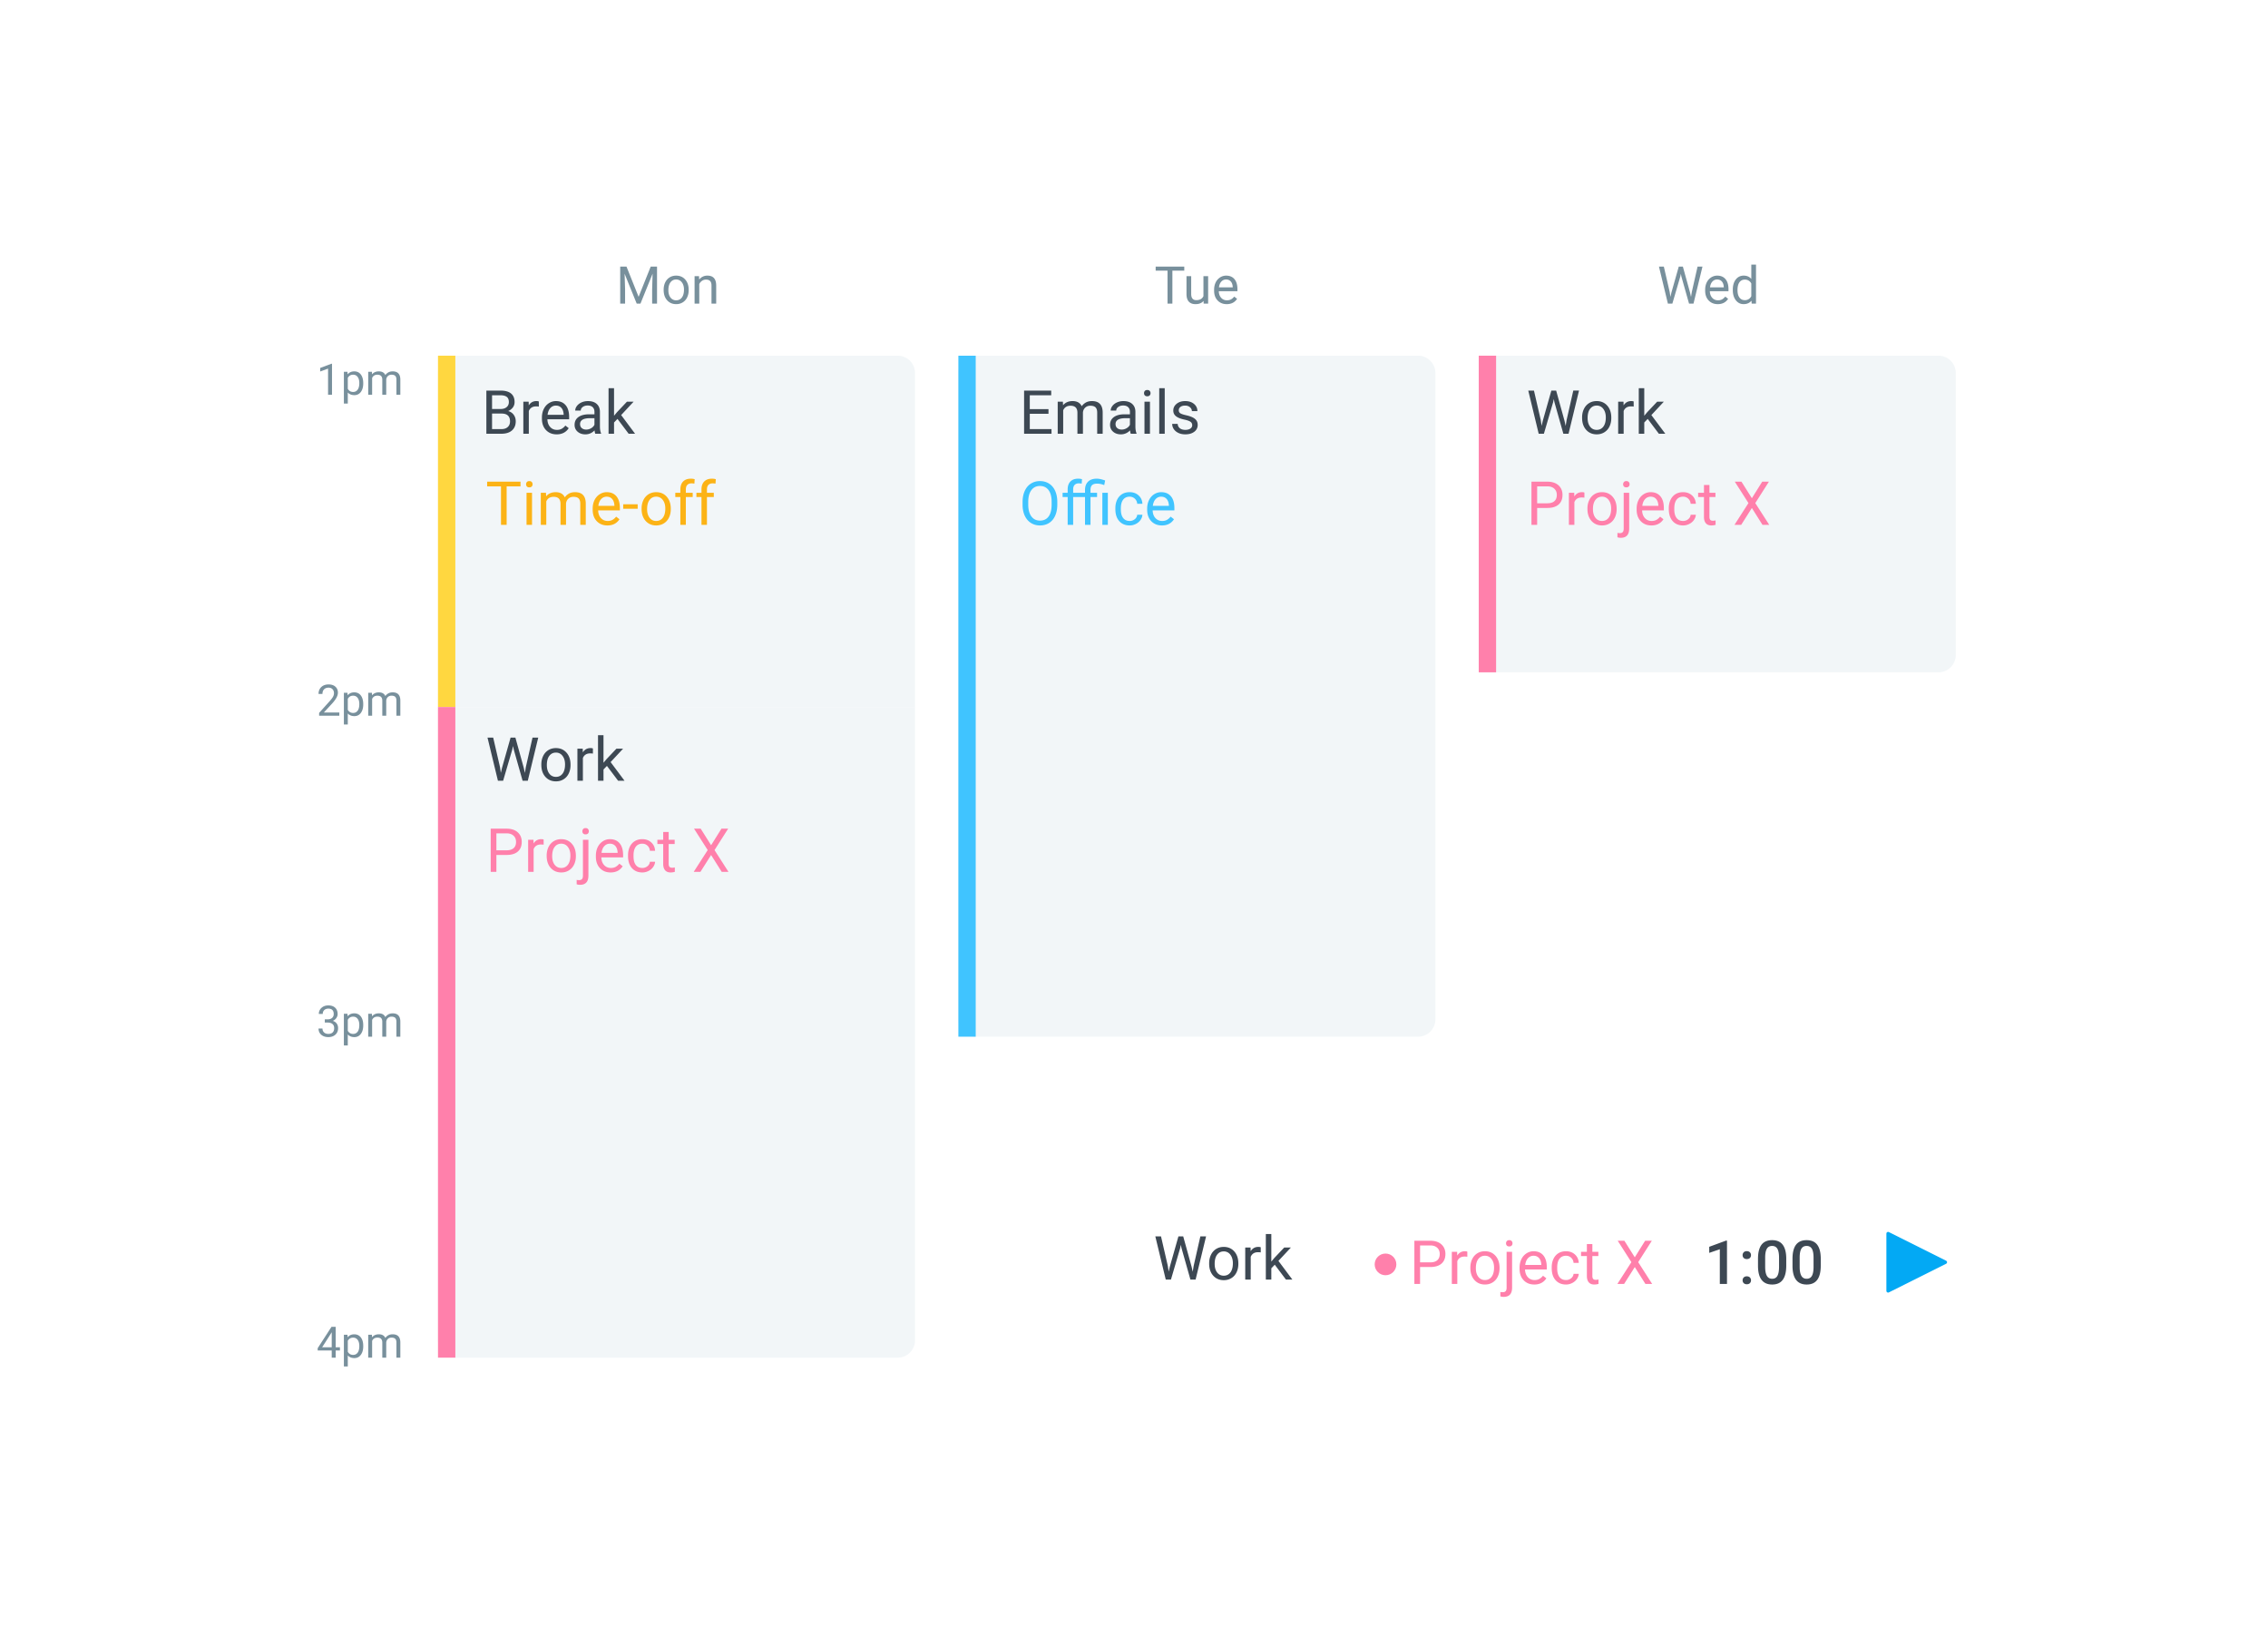 <svg xmlns="http://www.w3.org/2000/svg" width="523" height="375" fill="none"  xmlns:v="https://vecta.io/nano"><style><![CDATA[.B{fill:#3d4853}.C{fill:#ff80ab}.D{fill:#f2f6f8}.E{color-interpolation-filters:sRGB}]]></style><g filter="url(#A)"><path d="M50 54a4 4 0 0 1 4-4h415a4 4 0 0 1 4 4v267a4 4 0 0 1-4 4H54a4 4 0 0 1-4-4V54z" fill="#fff"/></g><path d="M77.404 310.612h.986v.738h-.986V313h-.908v-1.65h-3.237v-.533l3.184-4.926h.962v4.721zm-3.12 0h2.212v-3.486l-.107.195-2.105 3.291zm9.478-.195c0 .804-.184 1.452-.552 1.943s-.866.738-1.494.738c-.641 0-1.146-.204-1.514-.611v2.544h-.903v-7.314h.825l.044.586c.368-.456.879-.684 1.533-.684.635 0 1.136.239 1.504.718s.557 1.144.557 1.997v.083zm-.903-.103c0-.595-.127-1.066-.381-1.411s-.602-.517-1.045-.517c-.547 0-.957.242-1.23.727v2.525a1.33 1.33 0 0 0 1.24.722c.433 0 .776-.171 1.03-.512s.386-.856.386-1.534zm2.905-2.597l.024.586c.387-.456.91-.684 1.567-.684.739 0 1.242.283 1.509.85.176-.254.404-.459.684-.615s.617-.235 1.001-.235c1.159 0 1.748.614 1.768 1.841V313h-.903v-3.486c0-.378-.086-.66-.259-.845s-.462-.283-.869-.283c-.335 0-.614.101-.835.302s-.35.468-.386.806V313h-.908v-3.462c0-.768-.376-1.152-1.128-1.152-.592 0-.998.252-1.216.757V313h-.903v-5.283h.855zm-10.86-72.711h.679c.426-.007.762-.119 1.006-.337s.366-.513.366-.884c0-.833-.415-1.25-1.245-1.25-.391 0-.703.112-.937.337s-.347.516-.347.884h-.903a1.81 1.81 0 0 1 .615-1.402c.413-.374.938-.561 1.572-.561.671 0 1.196.177 1.577.532s.571.848.571 1.48c0 .309-.101.608-.303.898s-.47.506-.816.65c.391.123.692.328.903.615s.322.636.322 1.05c0 .638-.208 1.144-.625 1.518s-.959.562-1.626.562-1.211-.181-1.631-.542-.625-.839-.625-1.431h.908c0 .374.122.674.366.898s.571.337.981.337c.436 0 .77-.114 1.001-.341s.347-.555.347-.982c0-.413-.127-.731-.381-.952s-.62-.335-1.099-.342h-.679v-.737zm8.857 1.411c0 .804-.184 1.452-.552 1.943s-.866.738-1.494.738c-.641 0-1.146-.204-1.514-.611v2.544h-.903v-7.314h.825l.044.586c.368-.456.879-.684 1.533-.684.635 0 1.136.239 1.504.718s.557 1.144.557 1.997v.083zm-.903-.103c0-.595-.127-1.066-.381-1.411s-.602-.517-1.045-.517c-.547 0-.957.242-1.23.727v2.525a1.33 1.33 0 0 0 1.24.722c.433 0 .776-.171 1.03-.512s.386-.856.386-1.534zm2.905-2.597l.024.586c.387-.456.91-.684 1.567-.684.739 0 1.242.283 1.509.85.176-.254.404-.459.684-.615s.617-.235 1.001-.235c1.159 0 1.748.614 1.768 1.841V239h-.903v-3.486c0-.378-.086-.66-.259-.845s-.462-.283-.869-.283c-.335 0-.614.101-.835.302s-.35.468-.386.806V239h-.908v-3.462c0-.768-.376-1.152-1.128-1.152-.592 0-.998.252-1.216.757V239h-.903v-5.283h.855zM78.249 165h-4.658v-.649l2.461-2.735c.365-.413.615-.748.752-1.006a1.68 1.68 0 0 0 .21-.805c0-.371-.112-.676-.337-.913s-.524-.357-.898-.357c-.449 0-.799.129-1.05.386s-.371.609-.371 1.064h-.903c0-.654.21-1.183.63-1.587s.988-.605 1.694-.605c.661 0 1.183.174 1.567.522s.576.806.576 1.382c0 .7-.446 1.533-1.338 2.5l-1.904 2.066h3.569V165zm5.513-2.583c0 .804-.184 1.452-.552 1.943s-.866.738-1.494.738c-.641 0-1.146-.204-1.514-.611v2.544h-.903v-7.314h.825l.044.586c.368-.456.879-.684 1.533-.684.635 0 1.136.239 1.504.718s.557 1.144.557 1.997v.083zm-.903-.103c0-.595-.127-1.066-.381-1.411s-.602-.517-1.045-.517c-.547 0-.957.242-1.23.727v2.525a1.33 1.33 0 0 0 1.24.722c.433 0 .776-.171 1.03-.512s.386-.856.386-1.534zm2.905-2.597l.024.586c.387-.456.91-.684 1.567-.684.739 0 1.242.283 1.509.85.176-.254.404-.459.684-.615s.617-.235 1.001-.235c1.159 0 1.748.614 1.768 1.841V165h-.903v-3.486c0-.378-.086-.66-.259-.845s-.462-.283-.869-.283c-.335 0-.614.101-.835.302s-.35.468-.386.806V165h-.908v-3.462c0-.768-.376-1.152-1.128-1.152-.592 0-.998.252-1.216.757V165h-.903v-5.283h.855zM76.56 91h-.908v-6.02l-1.821.669v-.82l2.588-.972h.142V91zm7.202-2.583c0 .804-.184 1.452-.552 1.943s-.866.737-1.494.737c-.641 0-1.146-.204-1.514-.61v2.544h-.903v-7.314h.825l.044.586c.368-.456.879-.684 1.533-.684.635 0 1.136.239 1.504.718s.557 1.144.557 1.997v.083zm-.903-.103c0-.596-.127-1.066-.381-1.411s-.602-.518-1.045-.518c-.547 0-.957.243-1.23.728v2.524c.27.482.684.723 1.24.723.433 0 .776-.171 1.03-.513s.386-.856.386-1.533zm2.905-2.598l.024.586c.387-.456.91-.684 1.567-.684.739 0 1.242.283 1.509.85.176-.254.404-.459.684-.615s.617-.234 1.001-.234c1.159 0 1.748.614 1.768 1.841V91h-.903v-3.486c0-.378-.086-.659-.259-.845s-.462-.283-.869-.283c-.335 0-.614.101-.835.303s-.35.467-.386.806V91h-.908v-3.462c0-.768-.376-1.152-1.128-1.152-.592 0-.998.252-1.216.757V91h-.903v-5.283h.855zm58.709-24.247l2.789 6.961 2.789-6.961h1.459V70h-1.125v-3.322l.105-3.586L147.689 70h-.861l-2.795-6.891.112 3.568V70h-1.125v-8.531h1.453zm8.566 5.303c0-.621.121-1.18.363-1.676s.586-.879 1.02-1.148.935-.404 1.494-.404c.863 0 1.561.299 2.092.896s.803 1.392.803 2.385v.076c0 .617-.12 1.172-.358 1.664s-.572.869-1.014 1.142-.941.41-1.511.41c-.86 0-1.557-.299-2.092-.897s-.797-1.389-.797-2.373v-.076zm1.09.129c0 .703.162 1.268.486 1.693a1.57 1.57 0 0 0 1.313.639c.547 0 .988-.215 1.312-.644s.487-1.039.487-1.816c0-.695-.166-1.258-.498-1.687a1.58 1.58 0 0 0-1.313-.65c-.535 0-.967.213-1.295.639s-.492 1.035-.492 1.828zm7.066-3.24l.035.797a2.31 2.31 0 0 1 1.899-.914c1.34 0 2.016.756 2.027 2.268V70h-1.084v-4.195c-.004-.457-.109-.795-.316-1.014s-.522-.328-.955-.328c-.352 0-.66.094-.926.281s-.473.434-.621.738V70h-1.084v-6.34h1.025zm111.899-1.266h-2.742V70h-1.12v-7.605h-2.736v-.926h6.598v.926zm4.447 6.979c-.422.496-1.041.744-1.857.744-.676 0-1.192-.195-1.547-.586s-.53-.977-.533-1.746V63.66h1.084v4.096c0 .961.39 1.441 1.171 1.441.829 0 1.379-.309 1.653-.926V63.66h1.084V70h-1.032l-.023-.627zm5.338.744c-.859 0-1.559-.281-2.098-.844s-.808-1.322-.808-2.267v-.199c0-.629.119-1.189.357-1.682a2.8 2.8 0 0 1 1.008-1.16 2.56 2.56 0 0 1 1.406-.422c.824 0 1.465.272 1.922.814s.686 1.32.686 2.332v.451h-4.295c.015.625.197 1.131.545 1.518s.796.574 1.336.574c.382 0 .707-.078.972-.234a2.44 2.44 0 0 0 .697-.621l.663.516c-.532.816-1.329 1.225-2.391 1.225zm-.135-5.684a1.44 1.44 0 0 0-1.101.481c-.297.316-.481.762-.551 1.336h3.176v-.082c-.032-.551-.18-.977-.446-1.277s-.625-.457-1.078-.457zm102.285 2.877l.164 1.125.241-1.014 1.687-5.953h.949l1.647 5.953.234 1.031.182-1.148 1.324-5.836h1.131L390.52 70h-1.026l-1.758-6.217-.134-.65-.135.65L385.645 70h-1.026l-2.062-8.531h1.125l1.347 5.842zm11.086 2.807c-.859 0-1.558-.281-2.097-.844s-.809-1.322-.809-2.267v-.199c0-.629.119-1.189.357-1.682s.579-.883 1.008-1.16a2.56 2.56 0 0 1 1.406-.422c.825 0 1.465.272 1.922.814s.686 1.32.686 2.332v.451h-4.295c.016.625.197 1.131.545 1.518s.797.574 1.336.574c.383 0 .707-.078.972-.234s.499-.363.698-.621l.662.516c-.531.816-1.328 1.225-2.391 1.225zm-.135-5.684a1.44 1.44 0 0 0-1.101.481c-.297.316-.481.762-.551 1.336h3.176v-.082c-.031-.551-.18-.977-.445-1.277s-.625-.457-1.079-.457zm3.604 2.344c0-.973.23-1.754.691-2.344s1.065-.891 1.811-.891 1.33.254 1.764.762V61h1.084v9h-.996l-.053-.68c-.434.531-1.037.797-1.811.797-.734 0-1.334-.301-1.799-.902s-.691-1.387-.691-2.355v-.082zm1.084.123c0 .719.148 1.281.445 1.688s.707.609 1.231.609a1.58 1.58 0 0 0 1.506-.926V65.36a1.59 1.59 0 0 0-1.495-.896c-.531 0-.945.205-1.242.615s-.445 1.018-.445 1.822z" fill="#78909c"/><path d="M221 86a4 4 0 0 1 4-4h102a4 4 0 0 1 4 4v149a4 4 0 0 1-4 4H225a4 4 0 0 1-4-4V86z" class="D"/><path d="M221 82h4v157h-4zm22.812 34.345c0 .975-.165 1.827-.493 2.556s-.793 1.279-1.394 1.661-1.304.575-2.106.575c-.784 0-1.479-.192-2.085-.575s-1.077-.936-1.415-1.647c-.332-.715-.503-1.543-.512-2.481v-.718c0-.957.166-1.803.499-2.536s.802-1.295 1.408-1.682 1.308-.588 2.092-.588c.797 0 1.499.194 2.105.581s1.08.941 1.408 1.675.493 1.579.493 2.55v.629zm-1.306-.643c0-1.18-.237-2.085-.711-2.714s-1.137-.95-1.989-.95c-.83 0-1.484.317-1.962.95s-.718 1.504-.732 2.625v.732c0 1.144.24 2.044.718 2.7s1.146.977 1.989.977 1.504-.307 1.969-.922.704-1.507.718-2.66v-.738zm3.698 5.298v-6.419h-1.169v-.977h1.169v-.759c0-.793.212-1.406.636-1.839s1.023-.65 1.798-.65a3.3 3.3 0 0 1 .868.117l-.068 1.025a3.65 3.65 0 0 0-.684-.061c-.41 0-.727.12-.95.362s-.335.579-.335 1.025v.78h2.734v-.629c0-.825.235-1.468.704-1.928s1.142-.691 2.003-.691c.511 0 1.155.139 1.935.417l-.212 1.067c-.57-.228-1.114-.342-1.634-.342-.542 0-.934.121-1.176.362s-.355.609-.355 1.101v.643h1.517v.977h-1.517V121h-1.265v-6.419h-2.734V121h-1.265zm9.263 0h-1.265v-7.396h1.265V121zm5.031-.896a1.82 1.82 0 0 0 1.183-.41 1.44 1.44 0 0 0 .56-1.025h1.197c-.023.424-.169.827-.438 1.21s-.629.688-1.08.916a3.1 3.1 0 0 1-1.422.342c-1.007 0-1.809-.335-2.406-1.005s-.889-1.595-.889-2.762v-.212c0-.72.132-1.36.397-1.921s.642-.995 1.134-1.305 1.083-.465 1.757-.465c.83 0 1.518.248 2.065.745s.845 1.142.882 1.934h-1.197a1.72 1.72 0 0 0-.547-1.175c-.323-.31-.724-.465-1.203-.465-.642 0-1.141.232-1.497.697-.351.46-.526 1.128-.526 2.003v.239c0 .853.175 1.509.526 1.969s.852.69 1.504.69zm7.431 1.033c-1.003 0-1.819-.328-2.448-.985s-.943-1.542-.943-2.645v-.233c0-.733.139-1.387.417-1.962.283-.578.675-1.029 1.176-1.353a2.96 2.96 0 0 1 1.64-.492c.962 0 1.709.317 2.243.95s.799 1.54.799 2.721v.526h-5.01c.018.729.23 1.319.635 1.771.411.446.93.669 1.559.669.447 0 .825-.091 1.135-.273s.581-.424.813-.725l.773.602c-.62.952-1.55 1.429-2.789 1.429zm-.158-6.631c-.51 0-.938.187-1.285.56s-.56.889-.642 1.559h3.705v-.096c-.037-.642-.21-1.139-.52-1.49s-.729-.533-1.258-.533z" fill="#40c4ff"/><path d="M241.781 95.399h-4.313v3.527h5.011V100h-6.324v-9.953h6.255v1.08h-4.942v3.199h4.313v1.073zm3.323-2.796l.034.82c.542-.638 1.273-.957 2.194-.957 1.035 0 1.739.396 2.112 1.189a2.81 2.81 0 0 1 .957-.861c.397-.219.864-.328 1.402-.328 1.622 0 2.447.859 2.474 2.577V100h-1.264v-4.881c0-.529-.121-.923-.363-1.183s-.647-.396-1.216-.396c-.47 0-.859.141-1.169.424s-.49.654-.54 1.128V100h-1.272v-4.847c0-1.076-.526-1.613-1.579-1.613-.829 0-1.397.353-1.702 1.06v5.4h-1.265v-7.397h1.197zM260.758 100c-.073-.146-.132-.406-.178-.779a2.82 2.82 0 0 1-2.105.916c-.73 0-1.329-.205-1.798-.615s-.698-.939-.698-1.572c0-.77.292-1.367.875-1.791.588-.428 1.413-.643 2.475-.643h1.231v-.581c0-.442-.133-.793-.397-1.053s-.654-.396-1.169-.396c-.451 0-.829.114-1.135.342s-.458.504-.458.827h-1.271c0-.369.13-.725.39-1.066s.619-.62 1.066-.82.946-.301 1.483-.301c.853 0 1.52.214 2.003.643s.734 1.009.752 1.757v3.404c0 .679.087 1.219.26 1.62V100h-1.326zm-2.099-.964a2.22 2.22 0 0 0 1.128-.308c.356-.205.613-.472.773-.8v-1.518h-.992c-1.549 0-2.324.453-2.324 1.36 0 .397.132.706.397.93s.603.335 1.018.335zm6.522.964h-1.265v-7.397h1.265V100zm-1.368-9.358c0-.205.062-.378.185-.519s.314-.212.561-.212.433.071.56.212.192.314.192.519a.72.72 0 0 1-.192.513c-.127.137-.314.205-.56.205s-.433-.068-.561-.205-.185-.308-.185-.513zm4.772 9.358h-1.265V89.5h1.265V100zm6.337-1.962c0-.342-.13-.606-.39-.793s-.704-.355-1.346-.492-1.147-.301-1.525-.492-.652-.419-.834-.684-.266-.579-.266-.943c0-.606.255-1.119.765-1.538s1.171-.629 1.969-.629c.838 0 1.517.216 2.037.649s.786.987.786 1.661h-1.271c0-.346-.148-.645-.445-.895-.291-.251-.66-.376-1.107-.376-.46 0-.82.1-1.08.301s-.39.463-.39.786c0 .305.121.535.363.69s.676.303 1.305.444 1.146.31 1.538.506.682.433.868.711c.192.273.288.608.288 1.005a1.9 1.9 0 0 1-.793 1.593c-.529.397-1.215.595-2.058.595-.593 0-1.117-.105-1.572-.315s-.814-.501-1.074-.875-.382-.786-.382-1.224h1.264c.023.424.192.761.506 1.012.319.246.738.369 1.258.369.478 0 .861-.096 1.148-.287.292-.196.438-.456.438-.779z" class="B"/><path d="M101 86a4 4 0 0 1 4-4h102a4 4 0 0 1 4 4v77H101V86z" class="D"/><path fill="#ffd740" d="M101 82h4v81h-4z"/><path d="M120.032 112.127h-3.199V121h-1.306v-8.873h-3.192v-1.08h7.697v1.08zm2.653 8.873h-1.265v-7.396h1.265V121zm-1.368-9.358c0-.205.062-.379.185-.52.128-.141.314-.212.56-.212s.433.071.561.212.191.315.191.52-.063.376-.191.512-.314.205-.561.205-.432-.068-.56-.205c-.123-.136-.185-.307-.185-.512zm4.587 1.962l.034.82c.543-.638 1.274-.957 2.195-.957 1.034 0 1.738.396 2.112 1.189.246-.355.565-.642.957-.861s.864-.328 1.402-.328c1.622 0 2.447.859 2.474 2.577V121h-1.265v-4.881c0-.529-.12-.923-.362-1.182-.241-.265-.647-.397-1.217-.397-.469 0-.859.141-1.169.424s-.489.654-.54 1.128V121h-1.271v-4.847c0-1.075-.526-1.613-1.579-1.613-.83 0-1.397.353-1.702 1.06v5.4h-1.265v-7.396h1.196zm14.158 7.533c-1.003 0-1.819-.328-2.448-.985s-.943-1.542-.943-2.645v-.233c0-.733.139-1.387.417-1.962a3.28 3.28 0 0 1 1.176-1.353c.506-.328 1.052-.492 1.64-.492.962 0 1.709.317 2.242.95s.8 1.54.8 2.721v.526h-5.01c.018.729.23 1.319.635 1.771.41.446.93.669 1.559.669.446 0 .825-.091 1.135-.273s.581-.424.813-.725l.773.602c-.62.952-1.55 1.429-2.789 1.429zm-.158-6.631c-.51 0-.939.187-1.285.56s-.56.889-.642 1.559h3.705v-.096c-.037-.642-.21-1.139-.52-1.49s-.729-.533-1.258-.533zm7.144 2.782h-3.336v-1.032h3.336v1.032zm.902-.055c0-.724.141-1.376.424-1.955a3.23 3.23 0 0 1 1.189-1.34c.511-.314 1.092-.471 1.744-.471 1.007 0 1.82.348 2.44 1.046s.937 1.624.937 2.782v.089c0 .72-.139 1.367-.417 1.941s-.668 1.014-1.183 1.333-1.098.479-1.764.479c-1.002 0-1.816-.349-2.44-1.046s-.93-1.62-.93-2.769v-.089zm1.272.151c0 .82.189 1.479.567 1.975.383.497.893.745 1.531.745s1.153-.25 1.532-.751.567-1.213.567-2.12c0-.811-.194-1.467-.581-1.968a1.82 1.82 0 0 0-1.531-.759c-.625 0-1.128.248-1.511.745s-.574 1.208-.574 2.133zm7.67 3.616v-6.419h-1.169v-.977h1.169v-.759c0-.793.212-1.406.635-1.839s1.023-.65 1.798-.65c.292 0 .581.039.868.117l-.068 1.025c-.214-.041-.442-.061-.684-.061-.41 0-.726.12-.95.362-.223.237-.335.579-.335 1.025v.78h1.579v.977h-1.579V121h-1.264zm4.867 0v-6.419h-1.169v-.977h1.169v-.759c0-.793.212-1.406.636-1.839s1.023-.65 1.797-.65c.292 0 .581.039.869.117l-.069 1.025a3.63 3.63 0 0 0-.683-.061c-.411 0-.727.12-.951.362-.223.237-.335.579-.335 1.025v.78h1.58v.977h-1.58V121h-1.264z" fill="#fcb316"/><path d="M112.155 100v-9.953h3.254c1.08 0 1.891.223 2.434.67s.82 1.107.82 1.982c0 .465-.132.877-.396 1.237a2.59 2.59 0 0 1-1.08.827c.537.15.961.438 1.271.861s.472.921.472 1.504c0 .893-.29 1.595-.868 2.105s-1.397.766-2.455.766h-3.452zm1.313-4.655v3.582h2.167c.61 0 1.091-.157 1.442-.472.356-.319.533-.757.533-1.312 0-1.199-.651-1.798-1.955-1.798h-2.187zm0-1.053h1.982c.574 0 1.032-.144 1.374-.431.347-.287.52-.677.52-1.169 0-.547-.16-.943-.479-1.19s-.804-.376-1.456-.376h-1.941v3.165zm10.787-.554c-.192-.032-.399-.048-.622-.048-.83 0-1.392.353-1.689 1.06V100h-1.264v-7.397h1.23l.021.855c.414-.661 1.002-.991 1.763-.991.246 0 .433.032.561.096v1.176zm4.101 6.399c-1.002 0-1.818-.328-2.447-.985s-.943-1.543-.943-2.645v-.232c0-.734.139-1.388.417-1.962s.674-1.03 1.176-1.353 1.052-.492 1.64-.492c.962 0 1.709.317 2.242.95s.8 1.54.8 2.721v.526h-5.011c.019.729.231 1.319.636 1.77s.93.67 1.559.67c.446 0 .825-.091 1.135-.273s.581-.424.813-.725l.773.602c-.62.953-1.55 1.429-2.79 1.429zm-.157-6.631a1.68 1.68 0 0 0-1.285.561c-.346.369-.56.889-.643 1.559h3.706v-.096c-.037-.643-.21-1.139-.52-1.49s-.729-.533-1.258-.533zm9.078 6.494c-.073-.146-.132-.406-.177-.779-.588.611-1.29.916-2.106.916-.729 0-1.328-.205-1.798-.615s-.697-.939-.697-1.572c0-.77.292-1.367.875-1.791s1.413-.643 2.475-.643h1.23v-.581c0-.442-.132-.793-.396-1.053s-.654-.396-1.169-.396c-.452 0-.83.114-1.135.342s-.458.504-.458.827h-1.272c0-.369.13-.725.39-1.066s.62-.62 1.066-.82c.452-.201.946-.301 1.484-.301.852 0 1.52.214 2.003.643s.734 1.009.752 1.757v3.404c0 .679.086 1.219.26 1.62V100h-1.327zm-2.098-.964c.396 0 .772-.103 1.128-.308s.613-.472.772-.8v-1.518h-.991c-1.55 0-2.324.453-2.324 1.36 0 .397.132.706.396.93s.604.335 1.019.335zm7.212-2.461l-.793.827V100h-1.265V89.5h1.265v6.351l.676-.814 2.304-2.434h1.538l-2.878 3.09 3.213 4.307h-1.483l-2.577-3.425z" class="B"/><path d="M341 86a4 4 0 0 1 4-4h102a4 4 0 0 1 4 4v65a4 4 0 0 1-4 4H345a4 4 0 0 1-4-4V86z" class="D"/><path d="M341 82h4v73h-4z" class="C"/><path d="M355.302 96.862l.191 1.313.28-1.183 1.969-6.945h1.108l1.921 6.945.273 1.203.212-1.34 1.545-6.809h1.319L361.707 100h-1.196l-2.051-7.253-.157-.759-.157.759L356.02 100h-1.197l-2.406-9.953h1.312l1.573 6.815zm9.529-.629c0-.725.141-1.376.424-1.955s.683-1.025 1.189-1.34 1.092-.472 1.744-.472c1.007 0 1.82.349 2.44 1.046s.936 1.625.936 2.782v.089c0 .72-.139 1.367-.417 1.941a3.11 3.11 0 0 1-1.182 1.333c-.511.319-1.098.479-1.764.479-1.002 0-1.816-.349-2.44-1.046s-.93-1.62-.93-2.769v-.089zm1.272.15c0 .82.189 1.479.567 1.976s.893.745 1.531.745 1.153-.251 1.531-.752.568-1.212.568-2.119c0-.811-.194-1.467-.581-1.969a1.82 1.82 0 0 0-1.531-.759c-.625 0-1.128.248-1.511.745s-.574 1.208-.574 2.133zm10.623-2.645c-.192-.032-.399-.048-.622-.048-.83 0-1.393.353-1.689 1.06V100h-1.265v-7.397h1.231l.02.855c.415-.661 1.003-.991 1.764-.991.246 0 .433.032.561.096v1.176zm3.233 2.837l-.793.827V100h-1.265V89.5h1.265v6.351l.677-.814 2.303-2.434h1.539l-2.878 3.09L384.02 100h-1.484l-2.577-3.425z" class="B"/><path d="M354.468 117.104V121h-1.313v-9.953h3.671c1.089 0 1.942.278 2.557.834s.929 1.292.929 2.208c0 .966-.303 1.711-.909 2.235s-1.465.78-2.591.78h-2.344zm0-1.074h2.358c.702 0 1.24-.164 1.613-.492s.561-.811.561-1.435c0-.593-.187-1.067-.561-1.422s-.886-.54-1.538-.554h-2.433v3.903zm10.896-1.292c-.191-.032-.399-.048-.622-.048-.829 0-1.392.354-1.688 1.06V121h-1.265v-7.396h1.231l.02.854c.415-.661 1.003-.991 1.764-.991.246 0 .433.032.56.095v1.176zm.698 2.495c0-.724.141-1.376.423-1.955s.684-1.025 1.19-1.34 1.091-.471 1.743-.471c1.007 0 1.821.348 2.44 1.046.625.697.937 1.624.937 2.782v.089c0 .72-.139 1.367-.417 1.941s-.668 1.014-1.183 1.333-1.098.479-1.763.479c-1.003 0-1.816-.349-2.441-1.046s-.929-1.62-.929-2.769v-.089zm1.271.151c0 .82.189 1.479.567 1.975.383.497.894.745 1.532.745s1.153-.25 1.531-.751.567-1.213.567-2.12c0-.811-.193-1.467-.581-1.968a1.82 1.82 0 0 0-1.531-.759c-.624 0-1.128.248-1.511.745s-.574 1.208-.574 2.133zm8.354-3.78v8.25c0 1.422-.645 2.133-1.935 2.133a2.35 2.35 0 0 1-.773-.123v-1.011c.146.036.338.054.575.054.282 0 .496-.077.642-.232s.226-.415.226-.793v-8.278h1.265zm-1.395-1.962c0-.201.062-.372.185-.513.127-.146.312-.219.553-.219.246 0 .433.071.561.212a.75.75 0 0 1 .191.52c0 .205-.064.376-.191.512s-.315.205-.561.205-.43-.068-.553-.205-.185-.307-.185-.512zm6.508 9.495c-1.003 0-1.819-.328-2.447-.985s-.944-1.542-.944-2.645v-.233c0-.733.139-1.387.417-1.962s.675-1.029 1.176-1.353a2.96 2.96 0 0 1 1.641-.492c.961 0 1.709.317 2.242.95s.8 1.54.8 2.721v.526h-5.011c.018.729.23 1.319.636 1.771.41.446.929.669 1.558.669.447 0 .825-.091 1.135-.273s.581-.424.813-.725l.773.602c-.62.952-1.55 1.429-2.789 1.429zm-.157-6.631c-.511 0-.939.187-1.286.56s-.56.889-.642 1.559h3.705v-.096c-.037-.642-.21-1.139-.52-1.49s-.729-.533-1.257-.533zm7.478 5.598a1.82 1.82 0 0 0 1.183-.41 1.44 1.44 0 0 0 .56-1.025h1.197c-.023.424-.169.827-.438 1.21s-.629.688-1.08.916-.921.342-1.422.342c-1.007 0-1.809-.335-2.406-1.005-.593-.675-.889-1.595-.889-2.762v-.212c0-.72.132-1.36.397-1.921s.642-.995 1.134-1.305 1.083-.465 1.757-.465c.83 0 1.518.248 2.065.745s.845 1.142.882 1.934h-1.197c-.036-.478-.218-.87-.547-1.175-.323-.31-.724-.465-1.203-.465-.642 0-1.141.232-1.497.697-.351.46-.526 1.128-.526 2.003v.239c0 .853.175 1.509.526 1.969s.852.69 1.504.69zm6.077-8.292v1.792h1.381v.977h-1.381v4.587c0 .296.062.52.185.67s.332.219.629.219c.146 0 .346-.028.601-.082V121c-.332.091-.656.137-.97.137-.566 0-.992-.171-1.279-.513s-.43-.827-.43-1.456v-4.587h-1.347v-.977h1.347v-1.792h1.264zm9.782 3.049l2.386-3.814h1.545l-3.144 4.935 3.219 5.018h-1.558l-2.448-3.883-2.46 3.883h-1.552l3.226-5.018-3.151-4.935h1.538l2.399 3.814z" class="C"/><path d="M101 163h110v146a4 4 0 0 1-4 4H105a4 4 0 0 1-4-4V163z" class="D"/><path d="M101 163h4v150h-4z" class="C"/><path d="M115.302 176.862l.191 1.313.28-1.183 1.969-6.945h1.108l1.921 6.945.273 1.203.212-1.34 1.545-6.808h1.319L121.707 180h-1.196l-2.051-7.253-.157-.759-.157.759L116.02 180h-1.197l-2.406-9.953h1.312l1.573 6.815zm9.529-.629c0-.724.141-1.376.424-1.955s.683-1.025 1.189-1.34 1.092-.471 1.744-.471c1.007 0 1.82.348 2.44 1.046s.936 1.624.936 2.782v.089c0 .72-.139 1.367-.417 1.941-.273.57-.667 1.014-1.182 1.333s-1.098.479-1.764.479c-1.002 0-1.816-.349-2.44-1.046s-.93-1.62-.93-2.769v-.089zm1.272.151c0 .82.189 1.479.567 1.975s.893.745 1.531.745c.643 0 1.153-.25 1.531-.751s.568-1.213.568-2.12c0-.811-.194-1.467-.581-1.968a1.82 1.82 0 0 0-1.531-.759c-.625 0-1.128.248-1.511.745s-.574 1.208-.574 2.133zm10.623-2.646c-.192-.032-.399-.048-.622-.048-.83 0-1.393.354-1.689 1.06V180h-1.265v-7.396h1.231l.02.854c.415-.661 1.003-.991 1.764-.991.246 0 .433.032.561.095v1.176zm3.233 2.837l-.793.827V180h-1.265v-10.5h1.265v6.351l.677-.814 2.303-2.433h1.539l-2.878 3.089L144.02 180h-1.484l-2.577-3.425z" class="B"/><path d="M114.468 197.104V201h-1.313v-9.953h3.671c1.089 0 1.942.278 2.557.834.62.556.929 1.292.929 2.208 0 .966-.303 1.711-.909 2.235s-1.465.78-2.591.78h-2.344zm0-1.074h2.358c.702 0 1.24-.164 1.613-.492s.561-.811.561-1.435c0-.593-.187-1.067-.561-1.422s-.886-.54-1.538-.554h-2.433v3.903zm10.896-1.292c-.191-.032-.399-.048-.622-.048-.829 0-1.392.354-1.688 1.06V201h-1.265v-7.396h1.231l.02.854c.415-.661 1.003-.991 1.764-.991.246 0 .433.032.56.095v1.176zm.698 2.495c0-.724.141-1.376.423-1.955.287-.578.684-1.025 1.19-1.34s1.091-.471 1.743-.471c1.007 0 1.821.348 2.44 1.046.625.697.937 1.624.937 2.782v.089c0 .72-.139 1.367-.417 1.941s-.668 1.014-1.183 1.333c-.51.319-1.098.479-1.763.479-1.003 0-1.816-.349-2.441-1.046s-.929-1.62-.929-2.769v-.089zm1.271.151c0 .82.189 1.479.567 1.975s.894.745 1.532.745 1.153-.25 1.531-.751.567-1.213.567-2.12c0-.811-.193-1.467-.581-1.968a1.82 1.82 0 0 0-1.531-.759c-.624 0-1.128.248-1.511.745s-.574 1.208-.574 2.133zm8.354-3.78v8.25c0 1.422-.645 2.133-1.935 2.133a2.35 2.35 0 0 1-.773-.123v-1.011c.146.036.338.054.575.054.282 0 .496-.077.642-.232.151-.151.226-.415.226-.793v-8.278h1.265zm-1.395-1.962c0-.201.062-.372.185-.513s.312-.219.553-.219.433.071.561.212a.75.75 0 0 1 .191.52c0 .205-.064.376-.191.512s-.315.205-.561.205-.43-.068-.553-.205-.185-.307-.185-.512zm6.508 9.495c-1.003 0-1.819-.328-2.447-.985s-.944-1.542-.944-2.645v-.233c0-.733.139-1.387.417-1.962.283-.578.675-1.029 1.176-1.353a2.96 2.96 0 0 1 1.641-.492c.961 0 1.709.317 2.242.95s.8 1.54.8 2.721v.526h-5.011c.018.729.23 1.319.636 1.771.41.446.929.669 1.558.669.447 0 .825-.091 1.135-.273s.581-.424.813-.725l.773.602c-.62.952-1.55 1.429-2.789 1.429zm-.157-6.631c-.511 0-.939.187-1.286.56s-.56.889-.642 1.559h3.705v-.096c-.037-.642-.21-1.139-.52-1.49s-.729-.533-1.257-.533zm7.478 5.598a1.82 1.82 0 0 0 1.183-.41 1.44 1.44 0 0 0 .56-1.025h1.197c-.023.424-.169.827-.438 1.21s-.629.688-1.08.916-.921.342-1.422.342c-1.007 0-1.809-.335-2.406-1.005-.593-.675-.889-1.595-.889-2.762v-.212c0-.72.132-1.36.397-1.921s.642-.995 1.134-1.305c.497-.31 1.083-.465 1.757-.465.83 0 1.518.248 2.065.745s.845 1.142.882 1.934h-1.197c-.036-.478-.218-.87-.547-1.175-.323-.31-.724-.465-1.203-.465-.642 0-1.141.232-1.497.697-.351.46-.526 1.128-.526 2.003v.239c0 .853.175 1.509.526 1.969s.852.69 1.504.69zm6.077-8.292v1.792h1.381v.977h-1.381v4.587c0 .296.062.52.185.67s.332.219.629.219c.146 0 .346-.028.601-.082V201c-.332.091-.656.137-.97.137-.566 0-.992-.171-1.279-.513s-.43-.827-.43-1.456v-4.587h-1.347v-.977h1.347v-1.792h1.264zm9.782 3.049l2.386-3.814h1.545l-3.144 4.935 3.219 5.018h-1.558l-2.448-3.883-2.46 3.883h-1.552l3.226-5.018-3.151-4.935h1.538l2.399 3.814z" class="C"/><g filter="url(#B)"><rect x="248" y="268" width="215" height="45" rx="4" fill="#fff"/></g><path d="M269.302 291.862l.191 1.313.28-1.183 1.969-6.945h1.108l1.921 6.945.273 1.203.212-1.34 1.545-6.808h1.319L275.707 295h-1.196l-2.051-7.253-.157-.759-.157.759L270.02 295h-1.197l-2.406-9.953h1.312l1.573 6.815zm9.529-.629c0-.724.141-1.376.424-1.955s.683-1.025 1.189-1.34 1.092-.471 1.744-.471c1.007 0 1.82.348 2.44 1.046s.936 1.624.936 2.782v.089c0 .72-.139 1.367-.417 1.941-.273.57-.667 1.014-1.182 1.333s-1.098.479-1.764.479c-1.002 0-1.816-.349-2.44-1.046s-.93-1.62-.93-2.769v-.089zm1.272.151c0 .82.189 1.479.567 1.975s.893.745 1.531.745 1.153-.25 1.531-.751c.379-.506.568-1.213.568-2.12 0-.811-.194-1.467-.581-1.968a1.82 1.82 0 0 0-1.531-.759c-.625 0-1.128.248-1.511.745s-.574 1.208-.574 2.133zm10.623-2.646c-.192-.032-.399-.048-.622-.048-.83 0-1.393.354-1.689 1.06V295h-1.265v-7.396h1.231l.02.854c.415-.661 1.003-.991 1.764-.991.246 0 .433.032.561.095v1.176zm3.233 2.837l-.793.827V295h-1.265v-10.5h1.265v6.351l.677-.814 2.303-2.433h1.539l-2.878 3.089L298.02 295h-1.484l-2.577-3.425z" class="B"/><g class="C"><path d="M327.468 292.104V296h-1.313v-9.953h3.671c1.089 0 1.942.278 2.557.834s.929 1.292.929 2.208c0 .966-.303 1.711-.909 2.235s-1.465.78-2.591.78h-2.344zm0-1.074h2.358c.702 0 1.24-.164 1.613-.492.374-.333.561-.811.561-1.435 0-.593-.187-1.067-.561-1.422s-.886-.54-1.538-.554h-2.433v3.903zm10.896-1.292c-.191-.032-.399-.048-.622-.048-.829 0-1.392.354-1.688 1.06V296h-1.265v-7.396h1.231l.02.854c.415-.661 1.003-.991 1.764-.991.246 0 .433.032.56.095v1.176zm.698 2.495c0-.724.141-1.376.423-1.955s.684-1.025 1.19-1.34 1.091-.471 1.743-.471c1.007 0 1.821.348 2.44 1.046.625.697.937 1.624.937 2.782v.089c0 .72-.139 1.367-.417 1.941s-.668 1.014-1.183 1.333-1.098.479-1.763.479c-1.003 0-1.816-.349-2.441-1.046s-.929-1.62-.929-2.769v-.089zm1.271.151c0 .82.189 1.479.567 1.975.383.497.894.745 1.532.745s1.153-.25 1.531-.751c.378-.506.567-1.213.567-2.12 0-.811-.193-1.467-.581-1.968a1.82 1.82 0 0 0-1.531-.759c-.624 0-1.128.248-1.511.745s-.574 1.208-.574 2.133zm8.354-3.78v8.25c0 1.422-.645 2.133-1.935 2.133a2.35 2.35 0 0 1-.773-.123v-1.011c.146.036.338.054.575.054.282 0 .496-.077.642-.232s.226-.415.226-.793v-8.278h1.265zm-1.395-1.962c0-.201.062-.372.185-.513.127-.146.312-.219.553-.219.246 0 .433.071.561.212a.75.75 0 0 1 .191.52c0 .205-.064.376-.191.512s-.315.205-.561.205-.43-.068-.553-.205-.185-.307-.185-.512zm6.508 9.495c-1.003 0-1.819-.328-2.447-.985s-.944-1.542-.944-2.645v-.233c0-.733.139-1.387.417-1.962s.675-1.029 1.176-1.353a2.96 2.96 0 0 1 1.641-.492c.961 0 1.709.317 2.242.95s.8 1.54.8 2.721v.526h-5.011c.018.729.23 1.319.636 1.771.41.446.929.669 1.558.669.447 0 .825-.091 1.135-.273s.581-.424.813-.725l.773.602c-.62.952-1.55 1.429-2.789 1.429zm-.157-6.631c-.511 0-.939.187-1.286.56s-.56.889-.642 1.559h3.705v-.096c-.037-.642-.21-1.139-.52-1.49s-.729-.533-1.257-.533zm7.478 5.598a1.82 1.82 0 0 0 1.183-.41 1.44 1.44 0 0 0 .56-1.025h1.197c-.023.424-.169.827-.438 1.21s-.629.688-1.08.916-.921.342-1.422.342c-1.007 0-1.809-.335-2.406-1.005s-.889-1.595-.889-2.762v-.212c0-.72.132-1.36.397-1.921s.642-.995 1.134-1.305 1.083-.465 1.757-.465c.83 0 1.518.248 2.065.745s.845 1.142.882 1.934h-1.197c-.036-.478-.218-.87-.547-1.175-.323-.31-.724-.465-1.203-.465-.642 0-1.141.232-1.497.697s-.526 1.128-.526 2.003v.239c0 .853.175 1.509.526 1.969s.852.69 1.504.69zm6.077-8.292v1.792h1.381v.977h-1.381v4.587c0 .296.062.52.185.67s.332.219.629.219c.146 0 .346-.028.601-.082V296c-.332.091-.656.137-.97.137-.566 0-.992-.171-1.279-.513s-.43-.827-.43-1.456v-4.587h-1.347v-.977h1.347v-1.792h1.264zm9.782 3.049l2.386-3.814h1.545l-3.144 4.935 3.219 5.018h-1.558l-2.448-3.883-2.46 3.883h-1.552l3.226-5.018-3.151-4.935h1.538l2.399 3.814z"/><circle cx="319.5" cy="291.5" r="2.5"/></g><path fill-rule="evenodd" d="M448.845 290.698l.004-.005-.071-.04c-.011-.005-.019-.013-.03-.016l-13.095-6.55-.004.004c-.068-.054-.152-.091-.247-.091-.222 0-.402.177-.402.394v13.213c0 .217.18.393.402.393.095 0 .179-.036.247-.09l.004.004 13.095-6.55c.011-.004.019-.011.029-.017l.072-.039-.004-.005c.092-.072.155-.178.155-.303s-.063-.231-.155-.302z" fill="#03a9f4"/><path d="M398.243 296h-1.654v-7.991l-2.441.834v-1.402l3.883-1.428h.212V296zm4.567-1.75c.309 0 .549.089.717.267a.9.9 0 0 1 .253.656.89.89 0 0 1-.253.649c-.168.169-.408.253-.717.253-.297 0-.531-.084-.705-.253s-.259-.385-.259-.649a.9.9 0 0 1 .253-.656c.168-.178.405-.267.711-.267zm0-5.804c.309 0 .549.089.717.267a.9.9 0 0 1 .253.656c0 .26-.084.476-.253.65-.168.168-.408.252-.717.252-.297 0-.531-.084-.705-.252s-.259-.386-.259-.65a.9.9 0 0 1 .253-.656c.168-.178.405-.267.711-.267zm9.098 3.364c0 1.431-.269 2.511-.806 3.24s-1.347 1.087-2.441 1.087c-1.075 0-1.887-.353-2.433-1.06s-.821-1.761-.834-3.151v-1.723c0-1.431.266-2.504.799-3.22.538-.715 1.356-1.073 2.454-1.073 1.09 0 1.901.349 2.434 1.046s.814 1.741.827 3.131v1.723zm-1.661-1.86c0-.934-.128-1.618-.383-2.051s-.661-.656-1.217-.656c-.542 0-.941.208-1.196.622s-.389 1.053-.403 1.928v2.256c0 .93.13 1.622.39 2.078s.667.684 1.223.684c.533 0 .928-.21 1.183-.629.255-.424.389-1.085.403-1.983v-2.249zm9.618 1.86c0 1.431-.269 2.511-.806 3.24s-1.347 1.087-2.441 1.087c-1.075 0-1.887-.353-2.433-1.06s-.821-1.761-.834-3.151v-1.723c0-1.431.266-2.504.799-3.22.538-.715 1.356-1.073 2.454-1.073 1.09 0 1.901.349 2.434 1.046s.814 1.741.827 3.131v1.723zm-1.661-1.86c0-.934-.128-1.618-.383-2.051s-.661-.656-1.217-.656c-.542 0-.941.208-1.196.622s-.389 1.053-.403 1.928v2.256c0 .93.13 1.622.39 2.078s.667.684 1.223.684c.533 0 .928-.21 1.183-.629.255-.424.389-1.085.403-1.983v-2.249z" class="B"/><defs><filter id="A" x="0" y="0" width="523" height="375" filterUnits="userSpaceOnUse" class="E"><feFlood flood-opacity="0" result="A"/><feColorMatrix in="SourceAlpha" values="0 0 0 0 0 0 0 0 0 0 0 0 0 0 0 0 0 0 127 0"/><feOffset/><feGaussianBlur stdDeviation="25"/><feColorMatrix values="0 0 0 0 0.004 0 0 0 0 0.341 0 0 0 0 0.608 0 0 0 0.1 0"/><feBlend in2="A"/><feBlend in="SourceGraphic"/></filter><filter id="B" x="198" y="218" width="315" height="145" filterUnits="userSpaceOnUse" class="E"><feFlood flood-opacity="0" result="A"/><feColorMatrix in="SourceAlpha" values="0 0 0 0 0 0 0 0 0 0 0 0 0 0 0 0 0 0 127 0"/><feOffset/><feGaussianBlur stdDeviation="25"/><feColorMatrix values="0 0 0 0 0.004 0 0 0 0 0.341 0 0 0 0 0.608 0 0 0 0.1 0"/><feBlend in2="A"/><feBlend in="SourceGraphic"/></filter></defs></svg>